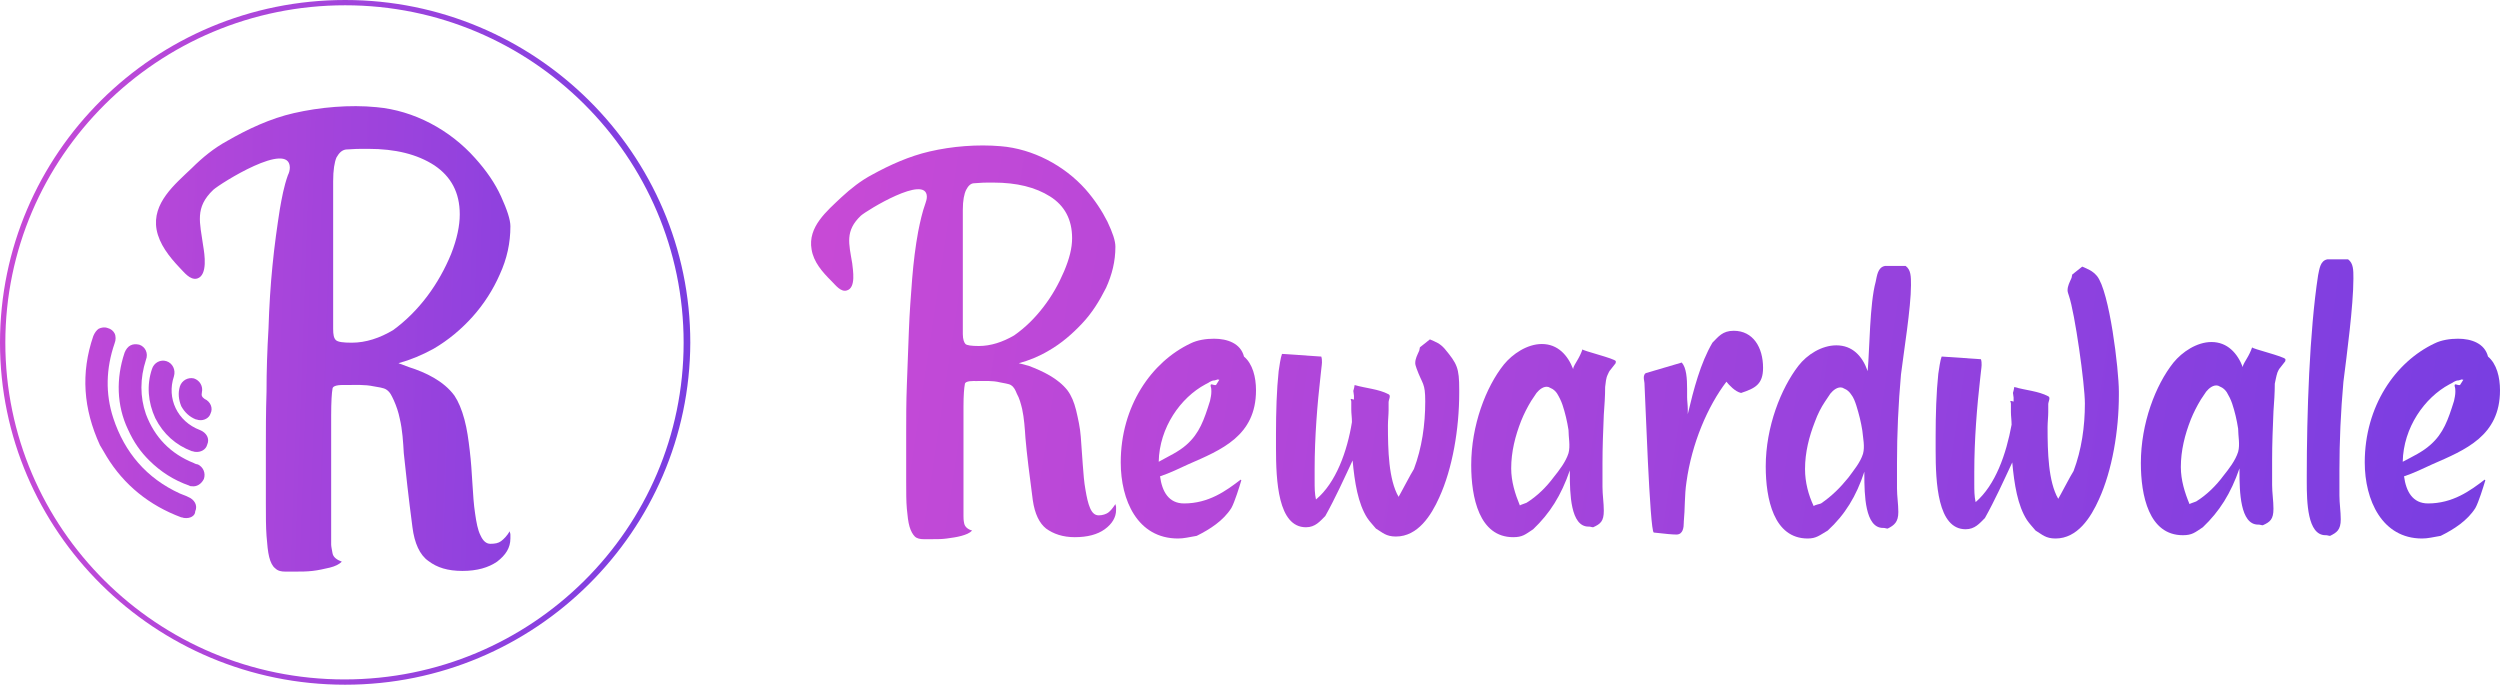 <svg width="157" height="43" viewBox="0 0 157 43" fill="none" xmlns="http://www.w3.org/2000/svg">
<g clip-path="url(#clip0_579_826)">
<path d="M21.675 43C9.708 43 0 33.361 0 21.521C0 9.639 9.708 0 21.675 0C33.601 0 43.351 9.639 43.351 21.521C43.309 33.361 33.601 43 21.675 43ZM21.675 0.332C9.917 0.332 0.335 9.846 0.335 21.521C0.335 33.195 9.875 42.668 21.634 42.668C33.392 42.668 42.932 33.195 42.932 21.521C42.932 9.846 33.392 0.332 21.675 0.332Z" fill="url(#paint0_linear_579_826)"/>
<path d="M25.023 22.809C25.776 22.601 26.488 22.31 27.241 21.895C28.161 21.355 28.956 20.69 29.668 19.901C30.379 19.111 30.965 18.197 31.383 17.241C31.843 16.244 32.053 15.247 32.053 14.209C32.053 13.793 31.843 13.17 31.467 12.339C31.09 11.508 30.546 10.719 29.835 9.929C28.245 8.143 25.985 6.938 23.642 6.73C21.968 6.564 20.085 6.73 18.453 7.104C16.989 7.437 15.566 8.101 14.269 8.849C13.432 9.306 12.721 9.888 12.051 10.553C10.963 11.591 9.541 12.755 9.833 14.416C10.001 15.33 10.629 16.12 11.256 16.785C11.549 17.075 11.926 17.616 12.386 17.491C13.055 17.283 12.846 15.954 12.762 15.455C12.553 13.959 12.219 13.045 13.39 11.924C13.851 11.508 18.16 8.808 18.202 10.511C18.202 10.677 18.16 10.844 18.077 11.01C17.826 11.716 17.7 12.422 17.575 13.129C17.407 14.209 17.24 15.372 17.114 16.66C16.989 17.906 16.905 19.236 16.863 20.607C16.78 21.978 16.738 23.307 16.738 24.595C16.696 25.883 16.696 27.088 16.696 28.21V31.575C16.696 32.406 16.696 33.071 16.738 33.652C16.78 34.192 16.821 34.649 16.905 34.982C16.989 35.314 17.114 35.563 17.282 35.688C17.449 35.854 17.658 35.896 17.909 35.896H18.579C18.914 35.896 19.248 35.896 19.625 35.854C20.002 35.813 20.336 35.73 20.713 35.646C21.048 35.563 21.299 35.439 21.466 35.273C21.131 35.148 20.922 34.982 20.88 34.732C20.838 34.483 20.797 34.317 20.797 34.192V26.091C20.797 25.218 20.838 24.637 20.88 24.429C20.88 24.138 21.55 24.18 21.717 24.18C22.303 24.18 22.889 24.138 23.475 24.263C23.684 24.304 24.102 24.346 24.27 24.471C24.521 24.637 24.605 24.886 24.73 25.135C24.897 25.509 25.023 25.883 25.107 26.299C25.274 27.005 25.316 27.753 25.358 28.459C25.483 29.664 25.651 31.201 25.902 33.112C26.027 34.109 26.362 34.857 26.906 35.231C27.45 35.646 28.119 35.854 29.04 35.854C29.961 35.854 30.672 35.646 31.216 35.273C31.76 34.857 32.053 34.4 32.053 33.818C32.053 33.694 32.053 33.611 32.053 33.569C32.053 33.486 32.011 33.444 32.011 33.361C31.843 33.652 31.634 33.86 31.467 33.984C31.3 34.109 31.09 34.151 30.797 34.151C30.546 34.151 30.337 33.984 30.17 33.611C30.002 33.278 29.919 32.821 29.835 32.24C29.751 31.7 29.709 31.035 29.668 30.37C29.626 29.664 29.584 28.999 29.5 28.293C29.417 27.587 29.333 26.963 29.166 26.34C28.998 25.717 28.789 25.218 28.538 24.844C27.868 23.93 26.738 23.39 25.692 23.058M22.094 21.521C21.55 21.521 21.215 21.479 21.09 21.355C20.964 21.23 20.922 21.022 20.922 20.648V11.384C20.922 10.677 21.006 10.179 21.131 9.888C21.299 9.597 21.466 9.431 21.717 9.389C22.261 9.348 22.596 9.348 22.763 9.348H23.14C24.814 9.348 26.195 9.68 27.282 10.386C28.329 11.093 28.873 12.09 28.873 13.461C28.873 14.167 28.705 14.998 28.329 15.954C27.952 16.868 27.45 17.782 26.822 18.613C26.195 19.444 25.483 20.15 24.688 20.731C23.851 21.23 22.973 21.521 22.094 21.521Z" fill="url(#paint1_linear_579_826)"/>
<path d="M6.528 27.836C5.523 25.634 5.356 23.39 6.109 21.147C6.235 20.814 6.486 20.69 6.737 20.773C7.03 20.856 7.155 21.147 7.03 21.479C6.486 23.099 6.444 24.72 6.946 26.299C7.658 28.542 9.122 30.162 11.256 31.159C11.424 31.242 11.591 31.284 11.8 31.367C12.093 31.492 12.26 31.741 12.135 32.032C12.051 32.281 11.758 32.406 11.465 32.281C9.499 31.575 7.95 30.328 6.904 28.542C6.737 28.293 6.611 28.044 6.528 27.836Z" fill="url(#paint2_linear_579_826)"/>
<path d="M11.591 32.53C11.507 32.53 11.465 32.489 11.382 32.489C9.373 31.741 7.783 30.453 6.695 28.667C6.611 28.5 6.486 28.334 6.402 28.168L6.277 27.96C5.231 25.675 5.063 23.432 5.858 21.105C5.942 20.898 6.067 20.731 6.193 20.648C6.36 20.565 6.57 20.524 6.779 20.607C6.946 20.648 7.114 20.773 7.197 20.939C7.281 21.105 7.281 21.355 7.197 21.562C6.653 23.141 6.611 24.72 7.114 26.257C7.825 28.417 9.206 30.038 11.298 30.993C11.424 31.035 11.591 31.118 11.716 31.159L11.8 31.201C12.219 31.367 12.428 31.741 12.26 32.115C12.26 32.406 11.926 32.572 11.591 32.53ZM6.695 27.753L6.779 27.919C6.862 28.085 6.946 28.251 7.072 28.417C8.118 30.121 9.624 31.367 11.549 32.073C11.716 32.157 11.884 32.073 11.926 31.949C12.009 31.7 11.8 31.616 11.716 31.575L11.633 31.533C11.465 31.492 11.34 31.409 11.172 31.367C8.955 30.37 7.448 28.667 6.737 26.382C6.235 24.761 6.235 23.099 6.821 21.396C6.862 21.271 6.862 21.188 6.821 21.105C6.779 21.064 6.737 21.022 6.653 20.981C6.57 20.939 6.528 20.981 6.444 20.981C6.36 21.022 6.319 21.105 6.277 21.188C5.565 23.432 5.691 25.551 6.695 27.753Z" fill="url(#paint3_linear_579_826)"/>
<path d="M8.243 26.922C7.574 25.509 7.49 23.889 8.034 22.269C8.16 21.978 8.411 21.812 8.662 21.895C8.955 21.978 9.038 22.269 8.955 22.559C8.536 23.764 8.536 24.927 8.955 26.132C9.499 27.67 10.545 28.708 12.093 29.331C12.177 29.373 12.219 29.373 12.302 29.415C12.553 29.539 12.679 29.788 12.553 30.038C12.47 30.287 12.177 30.412 11.926 30.328C11.005 29.996 10.21 29.498 9.499 28.791C8.997 28.293 8.62 27.711 8.243 26.922Z" fill="url(#paint4_linear_579_826)"/>
<path d="M12.051 30.536C12.009 30.536 11.926 30.536 11.884 30.495C10.921 30.162 10.085 29.622 9.373 28.916C8.829 28.376 8.411 27.794 8.034 26.963C7.323 25.468 7.281 23.764 7.825 22.144C7.909 21.936 8.034 21.77 8.201 21.687C8.369 21.604 8.536 21.604 8.745 21.645C9.122 21.77 9.331 22.186 9.164 22.601C8.787 23.764 8.787 24.927 9.164 26.008C9.708 27.462 10.712 28.5 12.177 29.082L12.26 29.124C12.302 29.124 12.344 29.165 12.428 29.165C12.762 29.331 12.93 29.705 12.804 30.079C12.637 30.412 12.344 30.578 12.051 30.536ZM8.411 26.839C8.787 27.587 9.164 28.168 9.666 28.667C10.336 29.331 11.131 29.83 12.009 30.121C12.135 30.162 12.302 30.121 12.344 29.955C12.386 29.83 12.344 29.664 12.177 29.622C12.135 29.622 12.093 29.581 12.051 29.581L11.967 29.539C10.377 28.916 9.289 27.794 8.704 26.215C8.243 25.011 8.243 23.764 8.662 22.518C8.704 22.435 8.745 22.186 8.494 22.102C8.411 22.061 8.369 22.061 8.285 22.102C8.201 22.144 8.16 22.227 8.118 22.31C7.699 23.847 7.783 25.426 8.411 26.839Z" fill="url(#paint5_linear_579_826)"/>
<path d="M9.959 26.132C9.541 25.177 9.457 24.221 9.792 23.183C9.875 22.892 10.168 22.726 10.419 22.809C10.712 22.892 10.838 23.183 10.712 23.473C10.21 25.011 10.963 26.589 12.47 27.171C12.762 27.296 12.93 27.545 12.804 27.836C12.721 28.085 12.428 28.21 12.093 28.085C11.131 27.753 10.419 27.088 9.959 26.132Z" fill="url(#paint6_linear_579_826)"/>
<path d="M12.26 28.376C12.177 28.376 12.135 28.334 12.051 28.334C11.047 27.96 10.252 27.254 9.75 26.257C9.289 25.26 9.206 24.18 9.541 23.183C9.666 22.767 10.085 22.559 10.461 22.684C10.838 22.809 11.047 23.224 10.921 23.64C10.461 25.011 11.131 26.465 12.553 27.005C12.972 27.171 13.181 27.545 13.014 27.919C12.93 28.251 12.595 28.417 12.26 28.376ZM10.168 26.049C10.629 26.922 11.298 27.587 12.219 27.919C12.386 28.002 12.553 27.919 12.637 27.794C12.721 27.628 12.553 27.462 12.428 27.42C10.796 26.797 10.001 25.135 10.503 23.432C10.545 23.224 10.503 23.099 10.336 23.016C10.168 22.975 10.043 23.099 9.959 23.266C9.666 24.221 9.75 25.135 10.168 26.049Z" fill="url(#paint7_linear_579_826)"/>
<path d="M11.591 25.384C11.424 25.052 11.382 24.678 11.507 24.304C11.591 24.055 11.842 23.889 12.093 23.972C12.344 24.055 12.511 24.304 12.428 24.595C12.344 24.927 12.428 25.094 12.721 25.26C12.972 25.384 13.097 25.675 12.972 25.925C12.846 26.174 12.595 26.299 12.302 26.174C12.051 26.008 11.758 25.759 11.591 25.384Z" fill="url(#paint8_linear_579_826)"/>
<path d="M12.511 26.382C12.428 26.382 12.386 26.34 12.302 26.34C11.884 26.174 11.591 25.883 11.382 25.509C11.214 25.094 11.172 24.678 11.298 24.263C11.424 23.889 11.8 23.681 12.177 23.764C12.553 23.889 12.762 24.263 12.679 24.637C12.637 24.844 12.679 24.927 12.846 25.052C13.223 25.218 13.39 25.634 13.223 25.966C13.139 26.257 12.804 26.423 12.511 26.382ZM11.8 25.302C11.967 25.592 12.177 25.8 12.47 25.925C12.637 25.966 12.804 25.925 12.846 25.8C12.888 25.675 12.846 25.509 12.679 25.426C12.302 25.26 12.135 24.927 12.26 24.512C12.302 24.346 12.219 24.221 12.093 24.18C11.967 24.138 11.8 24.221 11.758 24.387C11.633 24.678 11.675 25.011 11.8 25.302Z" fill="url(#paint9_linear_579_826)"/>
<path d="M70.382 29.041C70.382 25.509 72.307 22.726 74.776 21.562C75.194 21.355 75.738 21.271 76.24 21.271C77.077 21.271 77.914 21.562 78.123 22.393C78.667 22.85 78.877 23.681 78.877 24.512C78.877 27.379 76.701 28.251 74.609 29.165C74.064 29.415 73.479 29.705 72.851 29.913C72.977 30.869 73.395 31.616 74.358 31.616C75.906 31.616 76.994 30.827 77.914 30.121L77.956 30.162C77.831 30.578 77.538 31.533 77.328 31.907C76.826 32.697 75.989 33.237 75.153 33.652C74.65 33.735 74.358 33.818 73.981 33.818C71.428 33.818 70.382 31.409 70.382 29.041ZM74.525 27.919C75.32 27.213 75.613 26.382 75.989 25.177C76.031 24.969 76.073 24.803 76.073 24.595C76.073 24.471 76.073 24.387 76.031 24.263C75.989 24.014 76.199 24.221 76.366 24.18L76.575 23.847H76.492C76.492 23.847 76.659 23.764 76.282 23.889C76.031 23.889 75.906 24.055 75.697 24.138C74.148 24.969 72.809 26.839 72.767 28.999C73.353 28.667 74.023 28.376 74.525 27.919Z" fill="url(#paint10_linear_579_826)"/>
<path d="M84.902 26.506C84.902 26.215 84.86 25.966 84.86 25.717V25.218C84.86 25.135 84.777 25.052 84.86 25.052C84.902 25.052 84.986 25.094 85.028 25.094V24.845C84.986 24.512 84.986 24.554 84.986 24.554C84.986 24.512 85.028 24.471 85.07 24.18C85.781 24.387 86.576 24.429 87.204 24.761C87.371 24.845 87.204 25.094 87.204 25.26V25.759C87.204 26.049 87.162 26.382 87.162 26.714C87.162 28.251 87.204 30.121 87.831 31.201C87.915 31.076 88.626 29.705 88.794 29.456C89.296 28.127 89.505 26.672 89.505 25.218C89.505 24.014 89.338 24.18 88.961 23.141C88.919 23.017 88.877 22.892 88.877 22.809C88.877 22.518 89.003 22.31 89.129 22.019L89.17 21.812C89.38 21.645 89.589 21.479 89.798 21.313C90.175 21.479 90.426 21.562 90.719 21.895C91.514 22.85 91.639 23.1 91.639 24.471V24.678C91.639 26.922 91.221 29.415 90.384 31.243C89.882 32.364 89.045 33.694 87.664 33.694C87.036 33.694 86.827 33.444 86.409 33.195C86.241 32.987 86.032 32.78 85.865 32.531C85.279 31.616 85.07 30.287 84.944 28.916C84.4 30.079 83.856 31.284 83.228 32.406C82.894 32.738 82.601 33.112 82.015 33.112C80.257 33.112 80.132 30.204 80.132 28.127V27.254C80.132 25.883 80.174 24.471 80.299 23.307C80.341 23.017 80.425 22.435 80.509 22.227H80.55L82.977 22.393C83.019 22.518 83.019 22.643 83.019 22.767C83.019 22.892 82.936 23.474 82.936 23.557C82.726 25.385 82.559 27.462 82.559 29.456V30.204C82.559 30.619 82.559 30.993 82.643 31.367C83.898 30.328 84.609 28.334 84.902 26.506Z" fill="url(#paint11_linear_579_826)"/>
<path d="M108.419 23.972C107.247 25.509 106.243 27.836 105.908 30.287C105.783 31.118 105.824 31.949 105.741 32.78V32.821C105.741 33.112 105.699 33.569 105.28 33.569C105.029 33.569 104.611 33.528 103.858 33.444C103.607 33.403 103.314 24.678 103.272 24.055C103.272 23.972 103.23 23.847 103.23 23.723C103.23 23.598 103.272 23.474 103.356 23.432L105.615 22.767C105.908 23.1 105.95 23.764 105.95 24.429V24.928C105.95 25.177 105.992 25.426 105.992 25.675V26.008C106.368 24.429 106.787 22.809 107.54 21.521C107.917 21.147 108.168 20.773 108.879 20.773C110.093 20.773 110.72 21.812 110.72 23.1C110.72 24.138 110.218 24.387 109.339 24.678C108.963 24.595 108.586 24.18 108.419 23.972Z" fill="url(#paint12_linear_579_826)"/>
<path d="M118.545 33.195C118.461 33.195 118.378 33.154 118.294 33.154H118.252C117.122 33.154 117.081 31.076 117.081 29.788V29.622C116.578 31.16 115.867 32.323 114.779 33.32C114.277 33.611 114.068 33.818 113.524 33.818C111.39 33.818 110.888 31.326 110.888 29.29C110.888 26.797 111.85 24.387 112.938 22.975C113.482 22.269 114.402 21.687 115.323 21.687C116.327 21.687 116.955 22.352 117.29 23.307C117.415 21.895 117.415 19.07 117.792 17.699C117.876 17.325 117.917 16.785 118.378 16.701H119.675C120.01 16.951 120.01 17.366 120.01 17.906C120.01 19.319 119.549 22.144 119.382 23.515C119.215 25.385 119.131 27.254 119.131 29.082V30.661C119.131 31.16 119.215 31.658 119.215 32.157C119.215 32.78 118.964 32.987 118.545 33.195ZM114.361 31.616C115.03 31.16 115.574 30.619 116.076 29.996C116.411 29.539 116.829 29.041 116.997 28.5C117.122 28.044 116.997 27.503 116.955 27.046C116.871 26.506 116.746 26.008 116.578 25.468C116.495 25.218 116.411 24.969 116.244 24.761C116.16 24.637 116.076 24.554 115.951 24.471C115.867 24.429 115.783 24.387 115.7 24.346C115.407 24.263 115.114 24.512 114.946 24.72C114.821 24.886 114.737 25.052 114.612 25.218C114.361 25.592 114.151 26.008 113.984 26.465C113.607 27.42 113.356 28.417 113.356 29.456C113.356 30.287 113.566 31.076 113.9 31.783C113.984 31.7 114.277 31.658 114.361 31.616Z" fill="url(#paint13_linear_579_826)"/>
<path d="M126.328 26.672C126.328 26.382 126.286 26.132 126.286 25.883V25.343C126.286 25.26 126.203 25.177 126.286 25.177C126.328 25.177 126.412 25.218 126.454 25.218V24.969C126.412 24.637 126.412 24.678 126.412 24.678C126.412 24.637 126.454 24.595 126.496 24.304C127.207 24.512 128.002 24.554 128.63 24.886C128.797 24.969 128.63 25.218 128.63 25.385V25.883C128.63 26.174 128.588 26.506 128.588 26.839C128.588 28.376 128.63 30.245 129.257 31.326C129.341 31.201 130.052 29.83 130.22 29.581C130.722 28.251 130.931 26.797 130.931 25.343C130.931 24.138 130.303 19.651 129.927 18.571C129.885 18.446 129.843 18.322 129.843 18.239C129.843 17.948 129.969 17.74 130.094 17.449L130.136 17.242C130.345 17.075 130.554 16.909 130.764 16.743C131.14 16.909 131.391 16.992 131.684 17.325C132.479 18.28 133.065 23.224 133.065 24.595V24.803C133.065 27.046 132.647 29.539 131.81 31.367C131.308 32.489 130.471 33.818 129.09 33.818C128.462 33.818 128.253 33.569 127.835 33.32C127.667 33.112 127.458 32.904 127.291 32.655C126.705 31.741 126.496 30.412 126.37 29.041C125.826 30.204 125.282 31.409 124.654 32.531C124.32 32.863 124.027 33.237 123.441 33.237C121.683 33.237 121.558 30.328 121.558 28.251V27.42C121.558 26.049 121.6 24.637 121.725 23.474C121.767 23.183 121.851 22.601 121.934 22.393H121.976L124.403 22.559C124.445 22.684 124.445 22.809 124.445 22.933C124.445 23.058 124.361 23.64 124.361 23.723C124.152 25.551 123.985 27.628 123.985 29.622V30.37C123.985 30.786 123.985 31.16 124.069 31.533C125.324 30.453 125.993 28.5 126.328 26.672Z" fill="url(#paint14_linear_579_826)"/>
<path d="M146.33 33.652C146.246 33.652 146.162 33.611 146.079 33.611H146.037C144.907 33.611 144.865 31.533 144.865 30.245V29.913C144.865 26.008 145.033 20.814 145.577 17.283C145.66 16.909 145.702 16.369 146.162 16.286H147.46C147.794 16.535 147.794 16.951 147.794 17.491C147.794 19.194 147.376 22.31 147.167 23.972C146.999 25.842 146.916 27.711 146.916 29.539V31.118C146.916 31.616 146.999 32.115 146.999 32.614C146.999 33.278 146.748 33.444 146.33 33.652Z" fill="url(#paint15_linear_579_826)"/>
<path d="M148.506 29.041C148.506 25.509 150.43 22.726 152.899 21.562C153.318 21.355 153.862 21.271 154.364 21.271C155.201 21.271 156.038 21.562 156.247 22.393C156.791 22.85 157 23.681 157 24.512C157 27.379 154.824 28.251 152.732 29.165C152.188 29.415 151.602 29.705 150.974 29.913C151.1 30.869 151.518 31.616 152.481 31.616C154.029 31.616 155.117 30.827 156.038 30.121L156.079 30.162C155.954 30.578 155.661 31.533 155.452 31.907C154.95 32.697 154.113 33.237 153.276 33.652C152.774 33.735 152.481 33.818 152.104 33.818C149.594 33.818 148.506 31.409 148.506 29.041ZM152.648 27.919C153.443 27.213 153.736 26.382 154.113 25.177C154.155 24.969 154.196 24.803 154.196 24.595C154.196 24.471 154.196 24.387 154.155 24.263C154.113 24.014 154.322 24.221 154.489 24.18L154.699 23.847H154.615C154.615 23.847 154.782 23.764 154.406 23.889C154.155 23.889 154.029 24.055 153.82 24.138C152.272 24.969 150.933 26.839 150.891 28.999C151.518 28.667 152.146 28.376 152.648 27.919Z" fill="url(#paint16_linear_579_826)"/>
<path d="M100.97 23.515C101.012 23.432 101.054 23.307 101.138 23.224C101.222 23.1 101.347 22.975 101.431 22.85C101.473 22.809 101.473 22.767 101.473 22.684C101.431 22.518 99.338 22.019 99.38 21.936C99.297 22.186 99.171 22.435 99.046 22.643C98.962 22.809 98.795 23.017 98.795 23.183C98.46 22.31 97.832 21.604 96.828 21.604C95.907 21.604 94.987 22.227 94.443 22.892C93.313 24.304 92.392 26.714 92.392 29.207C92.392 31.243 92.894 33.735 95.029 33.735C95.614 33.735 95.782 33.569 96.284 33.237C97.33 32.24 98.041 31.118 98.585 29.539V29.705C98.585 30.993 98.627 33.071 99.757 33.071H99.799C99.882 33.071 99.966 33.112 100.05 33.112C100.51 32.904 100.719 32.738 100.719 32.074C100.719 31.575 100.636 31.076 100.636 30.578V29.082C100.636 28.085 100.678 27.046 100.719 26.049C100.761 25.468 100.803 24.886 100.803 24.304C100.845 24.014 100.845 23.764 100.97 23.515ZM98.502 28.459C98.334 28.999 97.916 29.539 97.581 29.955C97.121 30.578 96.535 31.16 95.865 31.575C95.782 31.616 95.489 31.7 95.447 31.741C95.154 31.035 94.903 30.245 94.903 29.415C94.903 28.376 95.154 27.379 95.531 26.423C95.698 26.008 95.907 25.592 96.158 25.177C96.284 25.011 96.368 24.845 96.493 24.678C96.66 24.471 96.953 24.221 97.246 24.304C97.33 24.346 97.414 24.387 97.497 24.429C97.623 24.512 97.707 24.595 97.79 24.72C97.916 24.928 98.041 25.177 98.125 25.426C98.292 25.925 98.418 26.465 98.502 27.005C98.502 27.462 98.627 28.002 98.502 28.459Z" fill="url(#paint17_linear_579_826)"/>
<path d="M143.024 23.39C143.066 23.307 143.108 23.183 143.191 23.1C143.275 22.975 143.401 22.85 143.484 22.726C143.526 22.684 143.526 22.643 143.526 22.559C143.484 22.393 141.392 21.895 141.434 21.812C141.35 22.061 141.225 22.31 141.099 22.518C141.016 22.684 140.848 22.892 140.848 23.058C140.513 22.186 139.886 21.479 138.881 21.479C137.961 21.479 137.04 22.102 136.496 22.767C135.367 24.18 134.446 26.589 134.446 29.082C134.446 31.118 134.948 33.611 137.082 33.611C137.668 33.611 137.835 33.444 138.337 33.112C139.384 32.115 140.095 30.993 140.639 29.415V29.581C140.639 30.869 140.681 32.946 141.811 32.946H141.852C141.936 32.946 142.02 32.987 142.103 32.987C142.564 32.78 142.773 32.614 142.773 31.949C142.773 31.45 142.689 30.952 142.689 30.453V28.874C142.689 27.877 142.731 26.839 142.773 25.842C142.815 25.26 142.857 24.678 142.857 24.097C142.898 23.93 142.94 23.64 143.024 23.39ZM140.555 28.376C140.388 28.916 139.969 29.456 139.635 29.872C139.174 30.495 138.589 31.076 137.919 31.492C137.835 31.533 137.542 31.616 137.501 31.658C137.208 30.952 136.957 30.162 136.957 29.331C136.957 28.293 137.208 27.296 137.584 26.34C137.752 25.925 137.961 25.509 138.212 25.094C138.337 24.928 138.421 24.761 138.547 24.595C138.714 24.387 139.007 24.138 139.3 24.221C139.384 24.263 139.467 24.304 139.551 24.346C139.676 24.429 139.76 24.512 139.844 24.637C139.969 24.845 140.095 25.094 140.179 25.343C140.346 25.842 140.472 26.382 140.555 26.922C140.555 27.379 140.681 27.919 140.555 28.376Z" fill="url(#paint18_linear_579_826)"/>
<path d="M63.98 22.809C64.608 22.643 65.235 22.393 65.863 22.019C66.658 21.562 67.328 20.981 67.955 20.316C68.583 19.651 69.043 18.903 69.462 18.073C69.838 17.242 70.047 16.411 70.047 15.497C70.047 15.123 69.88 14.624 69.545 13.918C69.211 13.253 68.75 12.547 68.165 11.882C66.826 10.386 64.859 9.348 62.85 9.182C61.386 9.057 59.796 9.182 58.373 9.514C57.118 9.805 55.904 10.345 54.774 10.968C54.063 11.342 53.435 11.841 52.849 12.381C51.929 13.253 50.715 14.25 50.967 15.663C51.092 16.452 51.636 17.075 52.222 17.657C52.473 17.906 52.808 18.363 53.184 18.239C53.77 18.073 53.561 16.951 53.519 16.535C53.31 15.289 53.059 14.5 54.063 13.544C54.44 13.212 58.164 10.927 58.206 12.339C58.206 12.505 58.164 12.63 58.122 12.755C57.913 13.336 57.787 13.918 57.662 14.541C57.494 15.455 57.369 16.452 57.285 17.491C57.201 18.571 57.118 19.651 57.076 20.814C57.034 21.978 56.992 23.058 56.95 24.18C56.908 25.26 56.908 26.299 56.908 27.213V30.204C56.908 30.91 56.908 31.492 56.95 31.949C56.992 32.406 57.034 32.78 57.118 33.071C57.201 33.361 57.327 33.569 57.452 33.694C57.578 33.818 57.787 33.86 57.996 33.86H58.582C58.875 33.86 59.168 33.86 59.461 33.818C59.754 33.777 60.089 33.735 60.381 33.652C60.674 33.569 60.884 33.486 61.051 33.32C60.758 33.237 60.591 33.071 60.549 32.863C60.507 32.655 60.507 32.531 60.507 32.406V25.551C60.507 24.803 60.549 24.346 60.591 24.138C60.591 23.889 61.176 23.93 61.302 23.93C61.804 23.93 62.306 23.889 62.808 24.014C62.976 24.055 63.352 24.097 63.478 24.18C63.687 24.304 63.771 24.512 63.855 24.72C64.022 25.011 64.106 25.343 64.189 25.675C64.315 26.257 64.357 26.88 64.398 27.503C64.482 28.5 64.65 29.83 64.859 31.409C64.984 32.281 65.277 32.863 65.696 33.195C66.156 33.528 66.742 33.735 67.495 33.735C68.29 33.735 68.918 33.569 69.378 33.237C69.838 32.904 70.089 32.489 70.089 32.032C70.089 31.949 70.089 31.866 70.089 31.824C70.089 31.783 70.047 31.7 70.047 31.658C69.88 31.907 69.755 32.074 69.587 32.198C69.462 32.281 69.252 32.364 69.001 32.364C68.75 32.364 68.583 32.198 68.457 31.907C68.332 31.616 68.248 31.243 68.165 30.744C68.081 30.287 68.039 29.747 67.997 29.165C67.955 28.584 67.913 28.002 67.872 27.42C67.83 26.839 67.704 26.299 67.579 25.759C67.453 25.26 67.286 24.845 67.035 24.512C66.449 23.764 65.487 23.307 64.608 22.975M61.469 21.729C61.009 21.729 60.716 21.687 60.633 21.604C60.549 21.521 60.465 21.313 60.465 20.981V13.17C60.465 12.588 60.549 12.173 60.674 11.924C60.8 11.674 60.967 11.508 61.176 11.508C61.637 11.467 61.93 11.467 62.055 11.467H62.39C63.855 11.467 65.026 11.758 65.947 12.339C66.867 12.921 67.328 13.793 67.328 14.957C67.328 15.58 67.16 16.244 66.826 17.034C66.491 17.823 66.072 18.571 65.528 19.277C64.984 19.984 64.398 20.565 63.687 21.064C62.976 21.479 62.223 21.729 61.469 21.729Z" fill="url(#paint19_linear_579_826)"/>
</g>
<defs>
<linearGradient id="paint0_linear_579_826" x1="-3.36496e-07" y1="4.674" x2="49.868" y2="6.444" gradientUnits="userSpaceOnUse">
<stop stop-color="#C84AD6"/>
<stop offset="1" stop-color="#6F3CE3"/>
</linearGradient>
<linearGradient id="paint1_linear_579_826" x1="-3.36496e-07" y1="4.674" x2="49.868" y2="6.444" gradientUnits="userSpaceOnUse">
<stop stop-color="#C84AD6"/>
<stop offset="1" stop-color="#6F3CE3"/>
</linearGradient>
<linearGradient id="paint2_linear_579_826" x1="-3.36496e-07" y1="4.674" x2="49.868" y2="6.444" gradientUnits="userSpaceOnUse">
<stop stop-color="#C84AD6"/>
<stop offset="1" stop-color="#6F3CE3"/>
</linearGradient>
<linearGradient id="paint3_linear_579_826" x1="-3.36496e-07" y1="4.674" x2="49.868" y2="6.444" gradientUnits="userSpaceOnUse">
<stop stop-color="#C84AD6"/>
<stop offset="1" stop-color="#6F3CE3"/>
</linearGradient>
<linearGradient id="paint4_linear_579_826" x1="-3.36496e-07" y1="4.674" x2="49.868" y2="6.444" gradientUnits="userSpaceOnUse">
<stop stop-color="#C84AD6"/>
<stop offset="1" stop-color="#6F3CE3"/>
</linearGradient>
<linearGradient id="paint5_linear_579_826" x1="-3.36496e-07" y1="4.674" x2="49.868" y2="6.444" gradientUnits="userSpaceOnUse">
<stop stop-color="#C84AD6"/>
<stop offset="1" stop-color="#6F3CE3"/>
</linearGradient>
<linearGradient id="paint6_linear_579_826" x1="-3.36496e-07" y1="4.674" x2="49.868" y2="6.444" gradientUnits="userSpaceOnUse">
<stop stop-color="#C84AD6"/>
<stop offset="1" stop-color="#6F3CE3"/>
</linearGradient>
<linearGradient id="paint7_linear_579_826" x1="-3.36496e-07" y1="4.674" x2="49.868" y2="6.444" gradientUnits="userSpaceOnUse">
<stop stop-color="#C84AD6"/>
<stop offset="1" stop-color="#6F3CE3"/>
</linearGradient>
<linearGradient id="paint8_linear_579_826" x1="-3.36496e-07" y1="4.674" x2="49.868" y2="6.444" gradientUnits="userSpaceOnUse">
<stop stop-color="#C84AD6"/>
<stop offset="1" stop-color="#6F3CE3"/>
</linearGradient>
<linearGradient id="paint9_linear_579_826" x1="-3.36496e-07" y1="4.674" x2="49.868" y2="6.444" gradientUnits="userSpaceOnUse">
<stop stop-color="#C84AD6"/>
<stop offset="1" stop-color="#6F3CE3"/>
</linearGradient>
<linearGradient id="paint10_linear_579_826" x1="50.933" y1="11.822" x2="170.375" y2="29.86" gradientUnits="userSpaceOnUse">
<stop stop-color="#C84AD6"/>
<stop offset="1" stop-color="#6F3CE3"/>
</linearGradient>
<linearGradient id="paint11_linear_579_826" x1="50.933" y1="11.822" x2="170.375" y2="29.86" gradientUnits="userSpaceOnUse">
<stop stop-color="#C84AD6"/>
<stop offset="1" stop-color="#6F3CE3"/>
</linearGradient>
<linearGradient id="paint12_linear_579_826" x1="50.933" y1="11.822" x2="170.375" y2="29.86" gradientUnits="userSpaceOnUse">
<stop stop-color="#C84AD6"/>
<stop offset="1" stop-color="#6F3CE3"/>
</linearGradient>
<linearGradient id="paint13_linear_579_826" x1="50.933" y1="11.822" x2="170.375" y2="29.86" gradientUnits="userSpaceOnUse">
<stop stop-color="#C84AD6"/>
<stop offset="1" stop-color="#6F3CE3"/>
</linearGradient>
<linearGradient id="paint14_linear_579_826" x1="50.933" y1="11.822" x2="170.375" y2="29.86" gradientUnits="userSpaceOnUse">
<stop stop-color="#C84AD6"/>
<stop offset="1" stop-color="#6F3CE3"/>
</linearGradient>
<linearGradient id="paint15_linear_579_826" x1="50.933" y1="11.822" x2="170.375" y2="29.86" gradientUnits="userSpaceOnUse">
<stop stop-color="#C84AD6"/>
<stop offset="1" stop-color="#6F3CE3"/>
</linearGradient>
<linearGradient id="paint16_linear_579_826" x1="50.933" y1="11.822" x2="170.375" y2="29.86" gradientUnits="userSpaceOnUse">
<stop stop-color="#C84AD6"/>
<stop offset="1" stop-color="#6F3CE3"/>
</linearGradient>
<linearGradient id="paint17_linear_579_826" x1="50.933" y1="11.822" x2="170.375" y2="29.86" gradientUnits="userSpaceOnUse">
<stop stop-color="#C84AD6"/>
<stop offset="1" stop-color="#6F3CE3"/>
</linearGradient>
<linearGradient id="paint18_linear_579_826" x1="50.933" y1="11.822" x2="170.375" y2="29.86" gradientUnits="userSpaceOnUse">
<stop stop-color="#C84AD6"/>
<stop offset="1" stop-color="#6F3CE3"/>
</linearGradient>
<linearGradient id="paint19_linear_579_826" x1="50.933" y1="11.822" x2="170.375" y2="29.86" gradientUnits="userSpaceOnUse">
<stop stop-color="#C84AD6"/>
<stop offset="1" stop-color="#6F3CE3"/>
</linearGradient>
<clipPath id="clip0_579_826">
<rect width="157" height="43" fill="white"/>
</clipPath>
</defs>
</svg>
